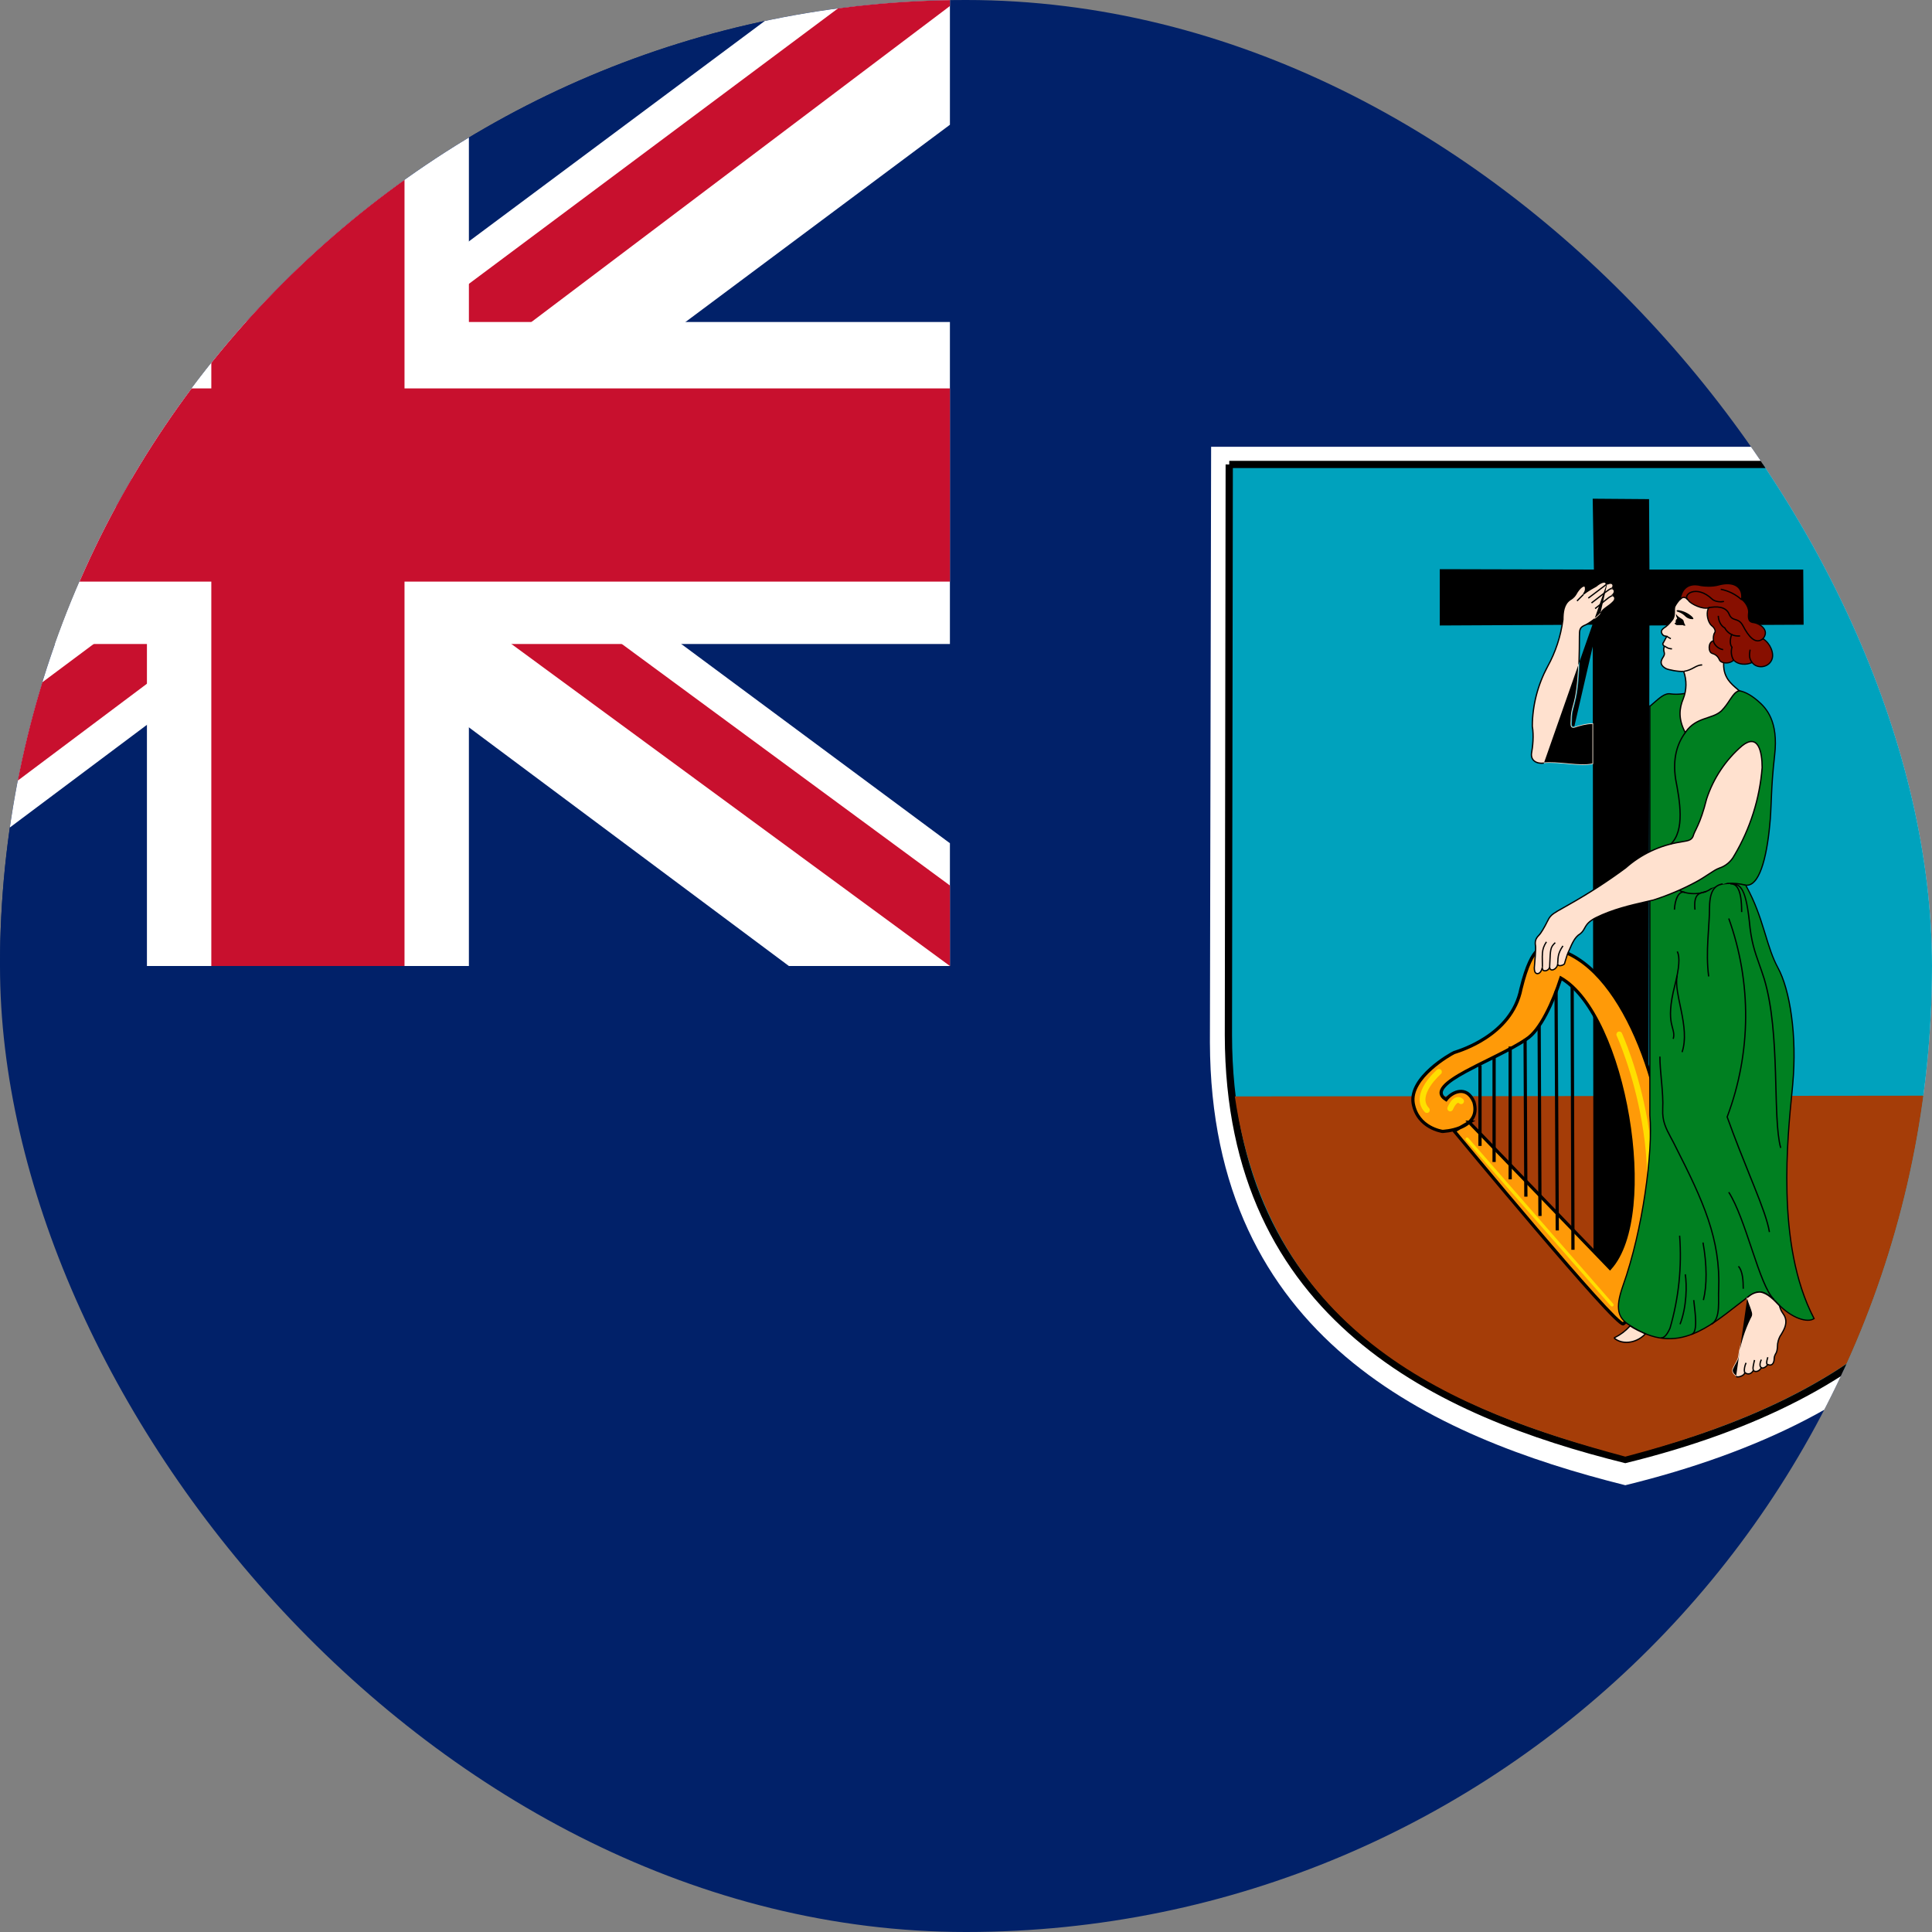 <svg width="40" height="40" viewBox="0 0 40 40" fill="none" xmlns="http://www.w3.org/2000/svg">
<rect x="0" y="0" width="40" height="40" fill="#808080" stroke="none"/>
<g clip-path="url(#clip0_8424_43223)">
<path d="M-7 0H46.333V40H-7V0Z" fill="#012169"/>
<path d="M25.075 9.25H42.2L42.175 21.442C42.316 26.333 39.267 29.375 33.65 30.75C29.658 29.75 25.067 27.708 25.05 21.583L25.075 9.25Z" fill="white"/>
<path d="M25.45 9.617H41.817L41.8 21.3C41.934 25.992 39.017 28.9 33.65 30.217C29.834 29.267 25.442 27.3 25.434 21.433L25.45 9.617Z" fill="#00A2BD"/>
<path fill-rule="evenodd" clip-rule="evenodd" d="M25.525 9.691L25.508 21.433C25.512 24.345 26.603 26.282 28.162 27.611C29.72 28.94 31.751 29.665 33.65 30.139C36.316 29.483 38.366 28.433 39.733 26.973C41.101 25.51 41.791 23.63 41.725 21.302L41.725 21.301L41.742 9.691H25.525ZM25.45 9.617V9.541H41.892L41.875 21.299C41.942 23.662 41.24 25.581 39.842 27.075C38.446 28.567 36.36 29.629 33.668 30.289L33.65 30.294L33.632 30.289C31.72 29.813 29.654 29.081 28.065 27.726C26.472 26.368 25.363 24.388 25.358 21.433V21.433L25.375 9.616L25.45 9.617Z" fill="black"/>
<path d="M41.691 22.683C41.091 27.158 37.641 29.116 33.65 30.158C30.108 29.208 26.3 27.691 25.566 22.7L41.691 22.683Z" fill="#A53D08"/>
<path d="M33 11.792L32.975 10.325L34.142 10.334L34.15 11.792H37.334L37.342 12.934L34.15 12.95L34.125 26.4L32.992 26.409L32.975 12.934L29.809 12.95V11.784L33 11.792Z" fill="black"/>
<path fill-rule="evenodd" clip-rule="evenodd" d="M30.416 23.233L33.333 26.258C34.341 25.15 33.641 21.008 32.316 20.25C32.158 20.742 31.891 21.333 31.599 21.517C30.974 21.95 29.424 22.45 29.941 22.767C30.058 22.608 30.366 22.458 30.516 22.817C30.683 23.392 29.866 23.425 29.866 23.425C29.866 23.425 29.349 23.358 29.258 22.842C29.174 22.308 30.033 21.825 30.108 21.792C30.174 21.767 31.299 21.458 31.491 20.467C31.733 19.483 31.974 19.633 32.016 19.617C33.491 19.758 34.449 22.392 34.508 24.242C34.558 26.092 33.758 27.325 33.608 27.408C33.466 27.483 30.108 23.417 30.108 23.417L30.424 23.233H30.416Z" fill="#FF9A08"/>
<path fill-rule="evenodd" clip-rule="evenodd" d="M32.011 19.582L32.019 19.583C32.398 19.62 32.741 19.816 33.043 20.115C33.345 20.414 33.607 20.818 33.823 21.274C34.257 22.186 34.512 23.311 34.541 24.24L34.541 24.241C34.566 25.171 34.378 25.946 34.164 26.499C34.057 26.776 33.944 26.998 33.847 27.156C33.799 27.235 33.755 27.298 33.718 27.345C33.699 27.368 33.682 27.388 33.667 27.403C33.652 27.418 33.637 27.43 33.624 27.437L33.623 27.438C33.611 27.444 33.599 27.443 33.592 27.441C33.584 27.439 33.576 27.436 33.57 27.433C33.557 27.426 33.541 27.415 33.524 27.402C33.491 27.375 33.446 27.334 33.393 27.282C33.287 27.177 33.144 27.024 32.976 26.838C32.641 26.467 32.208 25.966 31.779 25.462C31.351 24.958 30.926 24.452 30.609 24.072C30.451 23.882 30.319 23.723 30.227 23.612C30.181 23.557 30.145 23.513 30.12 23.483L30.082 23.438C30.082 23.438 30.082 23.438 30.101 23.422L30.082 23.438L30.074 23.428C30.047 23.435 30.02 23.44 29.997 23.444C29.959 23.45 29.927 23.453 29.904 23.455C29.893 23.456 29.884 23.457 29.877 23.458C29.874 23.458 29.872 23.458 29.87 23.458L29.868 23.458L29.868 23.458L29.868 23.458C29.867 23.458 29.867 23.458 29.866 23.425C29.862 23.458 29.862 23.458 29.862 23.458L29.862 23.458L29.861 23.458L29.86 23.458C29.859 23.457 29.857 23.457 29.855 23.457C29.851 23.456 29.845 23.455 29.837 23.454C29.822 23.451 29.801 23.446 29.775 23.438C29.723 23.424 29.653 23.398 29.58 23.356C29.433 23.271 29.273 23.118 29.225 22.847L29.225 22.847C29.203 22.703 29.244 22.566 29.316 22.44C29.388 22.315 29.493 22.201 29.601 22.104C29.817 21.91 30.053 21.779 30.094 21.761L30.095 21.761L30.096 21.76C30.1 21.759 30.108 21.756 30.119 21.753C30.201 21.726 30.461 21.641 30.734 21.463C31.044 21.262 31.365 20.944 31.458 20.46L31.459 20.459L31.459 20.459C31.58 19.966 31.703 19.749 31.806 19.654C31.859 19.606 31.907 19.589 31.947 19.585C31.966 19.583 31.982 19.584 31.993 19.584L31.993 19.584C31.999 19.584 32.003 19.585 32.006 19.585C32.006 19.585 32.006 19.585 32.006 19.585L32.011 19.582ZM32.007 19.585C32.007 19.585 32.007 19.585 32.007 19.585L32.007 19.585ZM29.866 23.425L29.862 23.458L29.865 23.458L29.867 23.458L29.866 23.425ZM29.868 23.391C29.869 23.391 29.871 23.391 29.873 23.391C29.879 23.391 29.887 23.39 29.898 23.389C29.919 23.387 29.95 23.384 29.986 23.378C30.051 23.367 30.133 23.349 30.213 23.317L30.366 23.229L30.338 23.2H30.405C30.425 23.18 30.442 23.159 30.457 23.136C30.504 23.062 30.523 22.963 30.485 22.828C30.449 22.744 30.406 22.692 30.361 22.663C30.317 22.634 30.268 22.625 30.22 22.631C30.121 22.642 30.022 22.713 29.968 22.786L29.95 22.811L29.924 22.795C29.855 22.753 29.813 22.703 29.805 22.644C29.798 22.585 29.825 22.529 29.869 22.477C29.956 22.373 30.126 22.265 30.326 22.156C30.473 22.076 30.639 21.994 30.805 21.912C30.867 21.881 30.928 21.851 30.989 21.82C31.214 21.707 31.426 21.596 31.581 21.489L31.581 21.489L31.582 21.488C31.72 21.402 31.856 21.215 31.978 20.983C32.1 20.753 32.206 20.484 32.284 20.24L32.297 20.201L32.333 20.221C32.673 20.416 32.969 20.824 33.206 21.339C33.444 21.854 33.625 22.48 33.732 23.117C33.84 23.754 33.875 24.402 33.819 24.962C33.763 25.52 33.617 25.995 33.357 26.281L33.334 26.307L30.415 23.28C30.37 23.316 30.319 23.344 30.267 23.367C30.259 23.37 30.25 23.374 30.242 23.377L30.159 23.426L30.171 23.441C30.196 23.471 30.232 23.514 30.278 23.57C30.37 23.681 30.502 23.839 30.66 24.029C30.977 24.409 31.401 24.915 31.83 25.419C32.259 25.922 32.691 26.423 33.026 26.794C33.193 26.979 33.336 27.131 33.44 27.234C33.493 27.286 33.535 27.325 33.566 27.349C33.581 27.361 33.592 27.369 33.6 27.373C33.605 27.369 33.612 27.364 33.62 27.356C33.633 27.343 33.648 27.325 33.666 27.303C33.701 27.259 33.743 27.198 33.79 27.121C33.885 26.966 33.996 26.749 34.102 26.475C34.313 25.929 34.499 25.162 34.474 24.242C34.445 23.322 34.192 22.206 33.763 21.303C33.548 20.851 33.291 20.455 32.996 20.162C32.703 19.872 32.375 19.686 32.019 19.65C32.014 19.651 32.01 19.651 32.007 19.651C32.001 19.651 31.996 19.651 31.991 19.651L31.99 19.651C31.979 19.65 31.967 19.65 31.954 19.651C31.929 19.654 31.894 19.665 31.851 19.704C31.763 19.784 31.644 19.983 31.524 20.474C31.425 20.981 31.088 21.313 30.771 21.519C30.488 21.703 30.217 21.791 30.139 21.816C30.13 21.819 30.124 21.821 30.12 21.822C30.083 21.839 29.855 21.966 29.646 22.154C29.54 22.248 29.441 22.357 29.374 22.474C29.306 22.59 29.271 22.713 29.291 22.836C29.334 23.082 29.479 23.221 29.613 23.298C29.68 23.337 29.745 23.36 29.793 23.374C29.817 23.381 29.837 23.386 29.85 23.388C29.857 23.39 29.862 23.39 29.866 23.391C29.866 23.391 29.867 23.391 29.868 23.391ZM30.473 23.244L33.332 26.209C33.562 25.937 33.699 25.491 33.752 24.955C33.808 24.403 33.773 23.76 33.667 23.128C33.56 22.496 33.38 21.876 33.145 21.367C32.919 20.875 32.643 20.492 32.335 20.3C32.257 20.536 32.155 20.792 32.037 21.014C31.914 21.247 31.771 21.448 31.618 21.544C31.459 21.654 31.244 21.767 31.019 21.88C30.957 21.911 30.895 21.941 30.833 21.972C30.668 22.054 30.504 22.135 30.358 22.215C30.157 22.324 29.998 22.427 29.92 22.52C29.881 22.566 29.867 22.604 29.872 22.635C29.875 22.661 29.892 22.691 29.934 22.722C29.999 22.646 30.102 22.577 30.212 22.565C30.274 22.558 30.338 22.569 30.398 22.607C30.456 22.646 30.508 22.71 30.547 22.804L30.548 22.805L30.548 22.807C30.592 22.959 30.572 23.079 30.513 23.172C30.507 23.181 30.5 23.191 30.494 23.2H30.549L30.473 23.244Z" fill="black"/>
<path d="M32.55 20.416L32.567 25.875L32.55 20.416ZM32.217 20.525L32.242 25.475L32.217 20.525ZM31.867 21.241L31.883 25.175L31.867 21.241ZM31.575 21.517L31.592 24.775L31.575 21.517ZM31.267 21.666V24.416V21.666ZM30.933 21.883V24.058V21.883ZM30.642 22.058V23.725V22.058Z" fill="#FF9A08"/>
<path fill-rule="evenodd" clip-rule="evenodd" d="M32.533 25.875L32.517 20.417L32.583 20.416L32.6 25.875L32.533 25.875ZM32.208 25.475L32.183 20.525L32.25 20.525L32.275 25.475L32.208 25.475ZM31.85 25.175L31.833 21.242L31.9 21.241L31.917 25.175L31.85 25.175ZM31.558 24.775L31.542 21.517L31.608 21.516L31.625 24.775L31.558 24.775ZM31.233 24.417V21.667H31.3V24.417H31.233ZM30.9 24.058V21.883H30.967V24.058H30.9ZM30.608 23.725V22.058H30.675V23.725H30.608Z" fill="black"/>
<path fill-rule="evenodd" clip-rule="evenodd" d="M30.353 23.558C30.367 23.546 30.388 23.547 30.4 23.561L33.4 26.994C33.412 27.008 33.411 27.029 33.397 27.042C33.383 27.054 33.362 27.052 33.35 27.038L30.35 23.605C30.338 23.591 30.339 23.57 30.353 23.558Z" fill="#FFDF00"/>
<path fill-rule="evenodd" clip-rule="evenodd" d="M33.5 21.362C33.531 21.348 33.566 21.361 33.58 21.391L33.525 21.416C33.58 21.391 33.58 21.391 33.58 21.391L33.58 21.392L33.581 21.394L33.584 21.401C33.587 21.407 33.591 21.415 33.596 21.427C33.605 21.449 33.62 21.483 33.637 21.526C33.673 21.614 33.721 21.74 33.776 21.9C33.885 22.219 34.017 22.671 34.109 23.199C34.294 24.254 34.321 25.623 33.679 26.861C33.663 26.89 33.627 26.902 33.598 26.886C33.568 26.871 33.557 26.835 33.572 26.805C34.197 25.601 34.174 24.262 33.991 23.22C33.9 22.699 33.77 22.254 33.662 21.939C33.609 21.782 33.561 21.657 33.526 21.572C33.509 21.529 33.495 21.496 33.485 21.474C33.481 21.463 33.477 21.455 33.474 21.45L33.472 21.443L33.471 21.442L33.471 21.442C33.471 21.442 33.471 21.442 33.471 21.442M33.5 21.362C33.47 21.376 33.457 21.412 33.471 21.442L33.5 21.362ZM29.837 22.152C29.859 22.177 29.856 22.215 29.831 22.237L29.831 22.237L29.83 22.238C29.829 22.239 29.828 22.24 29.826 22.241C29.823 22.245 29.817 22.25 29.81 22.256C29.796 22.269 29.777 22.288 29.754 22.312C29.709 22.36 29.652 22.426 29.605 22.501C29.558 22.576 29.522 22.656 29.514 22.732C29.506 22.806 29.524 22.877 29.586 22.942C29.608 22.966 29.607 23.004 29.583 23.027C29.559 23.049 29.521 23.048 29.499 23.024C29.41 22.931 29.384 22.824 29.395 22.72C29.406 22.618 29.451 22.52 29.504 22.436C29.557 22.353 29.619 22.28 29.667 22.229C29.692 22.204 29.713 22.183 29.728 22.169C29.735 22.162 29.742 22.156 29.746 22.152C29.748 22.15 29.75 22.149 29.751 22.148L29.752 22.147L29.753 22.146L29.753 22.146C29.753 22.146 29.753 22.146 29.792 22.192L29.753 22.146C29.778 22.124 29.816 22.127 29.837 22.152ZM30.081 22.971L30.081 22.971L30.082 22.97C30.083 22.968 30.084 22.966 30.085 22.963C30.088 22.957 30.091 22.948 30.097 22.938C30.107 22.918 30.121 22.893 30.138 22.872C30.156 22.849 30.171 22.838 30.181 22.834C30.186 22.833 30.194 22.83 30.211 22.845C30.236 22.867 30.274 22.864 30.296 22.839C30.317 22.814 30.315 22.776 30.29 22.755C30.244 22.715 30.193 22.704 30.144 22.721C30.1 22.735 30.067 22.768 30.044 22.797C30.02 22.827 30.002 22.86 29.989 22.884C29.983 22.897 29.978 22.907 29.975 22.915C29.973 22.919 29.972 22.922 29.971 22.924L29.97 22.927L29.97 22.928L29.97 22.928L29.97 22.928C29.97 22.928 29.97 22.928 30.025 22.95L29.97 22.928C29.958 22.959 29.973 22.994 30.004 23.006C30.035 23.018 30.069 23.002 30.081 22.971Z" fill="#FFDF00"/>
<path d="M34.167 14.616C34.359 14.45 34.467 14.341 34.592 14.366C34.717 14.383 34.884 14.366 35.009 14.333C35.337 14.257 35.676 14.246 36.009 14.3C36.092 14.316 36.217 14.358 36.392 14.508C36.567 14.658 36.825 14.925 36.742 15.641C36.659 16.358 36.684 16.666 36.642 17.075C36.575 17.783 36.417 18.366 36.142 18.325C36.517 18.991 36.559 19.575 36.809 20.033C37.059 20.491 37.209 21.433 37.117 22.45C37.017 23.475 36.75 25.758 37.559 27.3C37.425 27.391 37.1 27.3 36.809 26.991C36.517 26.683 36.392 26.691 36.159 26.875C35.425 27.433 34.742 28.108 33.734 27.433C33.5 27.283 33.434 27.1 33.6 26.625C34.017 25.458 34.225 23.841 34.159 23.091V14.616H34.167Z" fill="#008021"/>
<path fill-rule="evenodd" clip-rule="evenodd" d="M35.012 14.345C34.885 14.379 34.717 14.396 34.59 14.379L34.589 14.379C34.532 14.367 34.477 14.386 34.411 14.43C34.358 14.466 34.298 14.518 34.225 14.582C34.209 14.596 34.193 14.611 34.175 14.626L34.172 14.629H34.171V23.091C34.204 23.468 34.169 24.06 34.073 24.704C33.977 25.348 33.821 26.045 33.612 26.629C33.529 26.866 33.505 27.028 33.529 27.149C33.553 27.268 33.625 27.349 33.74 27.423L33.74 27.423C33.991 27.591 34.221 27.674 34.436 27.697C34.651 27.72 34.852 27.682 35.044 27.605C35.362 27.479 35.657 27.249 35.956 27.015C36.021 26.965 36.086 26.915 36.151 26.865C36.268 26.773 36.361 26.722 36.463 26.737C36.565 26.751 36.672 26.829 36.818 26.983C36.962 27.136 37.115 27.235 37.247 27.284C37.374 27.331 37.479 27.332 37.542 27.296C37.141 26.524 37.006 25.57 36.985 24.682C36.964 23.861 37.04 23.094 37.092 22.578C37.096 22.533 37.1 22.49 37.104 22.449C37.15 21.942 37.136 21.453 37.078 21.034C37.021 20.615 36.922 20.267 36.798 20.039C36.686 19.834 36.615 19.604 36.539 19.355C36.529 19.324 36.52 19.293 36.51 19.261C36.422 18.975 36.318 18.663 36.131 18.331L36.118 18.309L36.144 18.313C36.207 18.322 36.265 18.296 36.317 18.238C36.37 18.18 36.417 18.091 36.458 17.977C36.54 17.749 36.596 17.428 36.629 17.074L36.629 17.074C36.646 16.909 36.652 16.76 36.659 16.594C36.66 16.555 36.662 16.515 36.664 16.474C36.673 16.256 36.688 15.999 36.729 15.64C36.771 15.284 36.727 15.04 36.652 14.867C36.577 14.695 36.471 14.592 36.384 14.518C36.211 14.369 36.087 14.329 36.006 14.312C35.676 14.258 35.338 14.27 35.012 14.345ZM34.162 14.604C34.178 14.59 34.194 14.577 34.208 14.564C34.281 14.5 34.342 14.447 34.397 14.409C34.465 14.364 34.527 14.341 34.594 14.354C34.717 14.371 34.882 14.354 35.005 14.321L35.006 14.321C35.335 14.245 35.677 14.233 36.011 14.288L36.011 14.288C36.096 14.305 36.223 14.348 36.4 14.499C36.488 14.574 36.598 14.68 36.675 14.858C36.752 15.035 36.796 15.283 36.754 15.643C36.713 16.001 36.698 16.257 36.689 16.474C36.687 16.516 36.685 16.556 36.684 16.595C36.677 16.761 36.671 16.91 36.654 17.076C36.621 17.431 36.565 17.755 36.482 17.985C36.44 18.101 36.392 18.194 36.336 18.255C36.286 18.31 36.228 18.341 36.164 18.34C36.345 18.666 36.447 18.973 36.534 19.254C36.544 19.285 36.553 19.317 36.563 19.348C36.639 19.597 36.709 19.825 36.819 20.027C36.946 20.258 37.046 20.61 37.103 21.031C37.161 21.451 37.175 21.942 37.129 22.451L37.129 22.451C37.125 22.492 37.121 22.535 37.117 22.581C37.065 23.097 36.989 23.862 37.01 24.681C37.031 25.572 37.167 26.526 37.57 27.294L37.575 27.304L37.566 27.31C37.494 27.36 37.374 27.358 37.239 27.308C37.102 27.257 36.946 27.156 36.8 27C36.654 26.846 36.552 26.774 36.46 26.761C36.369 26.749 36.283 26.793 36.166 26.885L36.166 26.885C36.102 26.934 36.037 26.984 35.973 27.034C35.674 27.268 35.375 27.501 35.054 27.628C34.858 27.706 34.653 27.745 34.433 27.722C34.214 27.699 33.98 27.613 33.727 27.444C33.608 27.368 33.531 27.282 33.505 27.154C33.479 27.026 33.505 26.859 33.588 26.621C33.796 26.039 33.953 25.343 34.048 24.7C34.144 24.057 34.179 23.466 34.146 23.093L34.146 23.092L34.146 14.604H34.162Z" fill="black"/>
<path d="M34.859 13.9C34.925 14.084 34.922 14.285 34.85 14.467C34.767 14.667 34.742 14.883 34.892 15.167C35.117 14.834 35.442 14.9 35.642 14.717C35.825 14.525 35.867 14.342 36.009 14.3C35.867 14.175 35.65 14.034 35.692 13.675C35.742 13.309 36.25 13.008 35.792 12.459C35.723 12.37 35.634 12.301 35.532 12.257C35.429 12.212 35.318 12.194 35.206 12.204C35.095 12.214 34.988 12.252 34.896 12.313C34.803 12.375 34.727 12.46 34.675 12.559C34.65 12.625 34.692 12.758 34.617 12.842C34.567 12.909 34.509 12.967 34.442 13.008C34.4 13.042 34.375 13.084 34.425 13.142C34.442 13.167 34.475 13.167 34.509 13.175L34.442 13.3C34.417 13.325 34.425 13.35 34.459 13.383C34.417 13.492 34.492 13.508 34.442 13.592C34.392 13.667 34.342 13.758 34.492 13.842C34.542 13.867 34.742 13.909 34.859 13.9ZM32.984 15.817C32.717 15.883 32.284 15.767 31.959 15.8C31.809 15.817 31.692 15.742 31.709 15.6C31.734 15.459 31.759 15.233 31.725 15.034C31.728 14.603 31.837 14.179 32.042 13.8C32.207 13.5 32.314 13.173 32.359 12.834C32.359 12.675 32.375 12.508 32.509 12.417C32.609 12.358 32.625 12.3 32.659 12.25C32.742 12.125 32.825 12.1 32.825 12.167C32.834 12.209 32.825 12.25 32.784 12.3C32.867 12.233 33.017 12.15 33.05 12.133C33.084 12.1 33.25 11.983 33.259 12.1C33.325 12.067 33.375 12.067 33.392 12.1C33.409 12.142 33.392 12.159 33.367 12.184C33.417 12.184 33.467 12.258 33.367 12.334C33.425 12.317 33.475 12.4 33.384 12.475C33.3 12.559 33.184 12.608 33.159 12.675C33.125 12.742 32.892 12.917 32.8 12.95C32.709 12.992 32.7 13.042 32.7 13.175C32.7 14.659 32.534 14.534 32.534 14.9C32.534 14.983 32.509 15.075 32.6 15.05C32.7 15.017 32.842 14.975 32.984 14.975V15.809V15.817ZM33.042 19C33.475 18.784 33.975 18.7 34.234 18.634C34.533 18.538 34.823 18.415 35.1 18.267C35.309 18.159 35.475 18.017 35.592 17.975C35.729 17.932 35.843 17.836 35.909 17.709C36.237 17.155 36.434 16.533 36.484 15.892C36.484 15.559 36.4 15.175 36.067 15.442C35.727 15.735 35.473 16.115 35.334 16.542C35.2 17.075 35.084 17.2 35.059 17.3C35.025 17.409 34.925 17.409 34.792 17.433C34.371 17.499 33.977 17.684 33.659 17.967C33.281 18.247 32.885 18.503 32.475 18.733C32.167 18.909 32.109 18.925 32.042 19.067C31.975 19.2 31.909 19.317 31.859 19.367C31.792 19.433 31.775 19.5 31.792 19.584C31.8 19.65 31.775 19.933 31.767 20.034C31.767 20.134 31.792 20.15 31.825 20.159C31.859 20.159 31.909 20.142 31.934 20.025C31.917 20.142 32.075 20.108 32.084 20.017C32.084 20.142 32.25 20.067 32.25 19.95C32.25 20.034 32.392 19.975 32.392 19.95C32.425 19.842 32.45 19.742 32.492 19.667C32.542 19.55 32.6 19.4 32.717 19.334C32.842 19.233 32.784 19.134 33.042 19ZM36.159 26.875C36.184 26.983 36.242 27.1 36.259 27.175C36.275 27.242 36.242 27.267 36.225 27.308C36.113 27.541 36.035 27.788 35.992 28.042C35.992 28.142 35.909 28.242 35.884 28.308C35.842 28.375 35.859 28.433 35.95 28.5C35.984 28.525 36.117 28.483 36.125 28.417C36.184 28.467 36.259 28.45 36.3 28.375C36.35 28.417 36.425 28.392 36.467 28.317C36.509 28.342 36.575 28.292 36.6 28.25C36.667 28.284 36.734 28.25 36.734 28.117C36.734 28.084 36.759 28.034 36.775 28.009C36.792 27.975 36.8 27.917 36.8 27.867C36.8 27.808 36.825 27.7 36.875 27.634C36.925 27.55 37 27.425 36.967 27.3C36.934 27.183 36.884 27.192 36.842 27.034C36.734 26.917 36.592 26.767 36.442 26.75C36.292 26.75 36.209 26.842 36.159 26.875ZM33.417 27.7C33.559 27.834 33.859 27.834 34.067 27.617C33.992 27.584 33.817 27.5 33.75 27.45C33.657 27.555 33.544 27.64 33.417 27.7Z" fill="#FFE1CF"/>
<path fill-rule="evenodd" clip-rule="evenodd" d="M33.168 12.073C33.123 12.091 33.075 12.127 33.059 12.143L33.058 12.145L33.056 12.145C33.023 12.162 32.874 12.245 32.792 12.311L32.773 12.292C32.812 12.244 32.819 12.207 32.812 12.169L32.812 12.168V12.167C32.812 12.152 32.807 12.148 32.804 12.146C32.8 12.144 32.792 12.143 32.778 12.149C32.75 12.161 32.711 12.196 32.669 12.258C32.663 12.267 32.657 12.277 32.651 12.288C32.627 12.33 32.598 12.38 32.515 12.428C32.389 12.515 32.372 12.675 32.372 12.834V12.834L32.371 12.835C32.327 13.176 32.219 13.505 32.053 13.806C31.85 14.183 31.741 14.604 31.738 15.032C31.772 15.234 31.747 15.46 31.721 15.602C31.714 15.668 31.737 15.718 31.779 15.749C31.821 15.781 31.884 15.795 31.957 15.787L31.957 15.787C32.106 15.772 32.278 15.788 32.444 15.803C32.461 15.805 32.477 15.806 32.494 15.808C32.672 15.824 32.84 15.836 32.97 15.806V14.989C32.835 14.991 32.701 15.031 32.604 15.063L32.603 15.063C32.579 15.07 32.559 15.07 32.544 15.06C32.529 15.051 32.522 15.035 32.519 15.018C32.516 15.001 32.517 14.982 32.517 14.962C32.518 14.956 32.518 14.95 32.518 14.945C32.519 14.93 32.52 14.915 32.52 14.9C32.52 14.807 32.531 14.745 32.546 14.681C32.552 14.66 32.557 14.639 32.563 14.617C32.576 14.571 32.59 14.521 32.604 14.454C32.645 14.255 32.687 13.916 32.687 13.175C32.687 13.109 32.688 13.06 32.703 13.023C32.718 12.985 32.747 12.96 32.794 12.938L32.795 12.938C32.839 12.922 32.919 12.871 32.993 12.815C33.03 12.787 33.064 12.758 33.092 12.732C33.12 12.706 33.139 12.684 33.146 12.67C33.153 12.651 33.167 12.634 33.183 12.618C33.199 12.602 33.22 12.586 33.241 12.571C33.249 12.565 33.257 12.559 33.265 12.553C33.302 12.527 33.341 12.499 33.374 12.466L33.374 12.465L33.375 12.465C33.418 12.43 33.425 12.395 33.418 12.374C33.412 12.352 33.392 12.34 33.37 12.346L33.359 12.323C33.406 12.287 33.414 12.254 33.41 12.233C33.405 12.211 33.385 12.197 33.367 12.197H33.334L33.357 12.174C33.37 12.161 33.378 12.152 33.382 12.143C33.386 12.135 33.387 12.124 33.38 12.106C33.374 12.095 33.363 12.088 33.344 12.088C33.324 12.088 33.297 12.096 33.264 12.112L33.246 12.121L33.245 12.101C33.244 12.088 33.241 12.08 33.237 12.074C33.234 12.069 33.229 12.066 33.223 12.064C33.21 12.061 33.191 12.064 33.168 12.073ZM33.269 12.081C33.267 12.072 33.264 12.065 33.259 12.059C33.252 12.049 33.242 12.042 33.231 12.039C33.209 12.032 33.182 12.039 33.158 12.048C33.111 12.067 33.061 12.104 33.042 12.123C33.012 12.138 32.912 12.193 32.831 12.249C32.842 12.22 32.844 12.193 32.838 12.165C32.838 12.147 32.832 12.131 32.817 12.123C32.803 12.114 32.785 12.117 32.768 12.124C32.733 12.139 32.689 12.179 32.647 12.243C32.64 12.254 32.633 12.265 32.627 12.276C32.603 12.318 32.578 12.361 32.502 12.405L32.501 12.406C32.361 12.502 32.345 12.675 32.345 12.833C32.301 13.17 32.194 13.496 32.03 13.794L32.03 13.794C31.824 14.175 31.715 14.6 31.712 15.033L31.712 15.035L31.712 15.036C31.745 15.233 31.72 15.457 31.695 15.598L31.695 15.599C31.686 15.674 31.713 15.733 31.763 15.77C31.812 15.807 31.882 15.822 31.96 15.813M32.596 15.037C32.575 15.043 32.564 15.041 32.558 15.038C32.552 15.034 32.548 15.027 32.545 15.014C32.543 15 32.543 14.983 32.544 14.963C32.544 14.958 32.545 14.952 32.545 14.947C32.546 14.932 32.547 14.916 32.547 14.9C32.547 14.81 32.557 14.75 32.572 14.688C32.577 14.668 32.583 14.647 32.589 14.625C32.601 14.579 32.616 14.527 32.63 14.459C32.672 14.258 32.713 13.917 32.713 13.175C32.713 13.108 32.715 13.065 32.728 13.033C32.74 13.003 32.761 12.982 32.805 12.963C32.853 12.945 32.935 12.892 33.009 12.836C33.046 12.807 33.082 12.778 33.11 12.751C33.138 12.725 33.161 12.7 33.17 12.681L33.17 12.681L33.171 12.68C33.176 12.666 33.187 12.652 33.202 12.637C33.217 12.622 33.236 12.608 33.257 12.592C33.264 12.587 33.272 12.581 33.28 12.575C33.317 12.549 33.357 12.52 33.392 12.485C33.44 12.445 33.454 12.401 33.444 12.366C33.438 12.344 33.421 12.328 33.401 12.321C33.432 12.289 33.442 12.256 33.436 12.227C33.43 12.203 33.413 12.184 33.393 12.175C33.398 12.169 33.404 12.161 33.407 12.153C33.414 12.136 33.413 12.118 33.404 12.095L33.404 12.094C33.392 12.072 33.37 12.062 33.344 12.062C33.322 12.062 33.297 12.068 33.269 12.081C33.27 12.086 33.271 12.092 33.272 12.099M33.393 12.175C33.384 12.172 33.376 12.17 33.367 12.17V12.184L33.376 12.193L33.377 12.192C33.382 12.187 33.388 12.181 33.393 12.175ZM33.401 12.321C33.389 12.317 33.376 12.317 33.363 12.321L33.367 12.334L33.375 12.344C33.385 12.336 33.394 12.329 33.401 12.321ZM33.392 12.485C33.392 12.485 33.393 12.485 33.393 12.485L33.383 12.475L33.392 12.486C33.392 12.485 33.392 12.485 33.392 12.485ZM32.805 12.963C32.805 12.962 32.805 12.962 32.806 12.962L32.8 12.95L32.804 12.963C32.805 12.963 32.805 12.963 32.805 12.963ZM32.596 15.037C32.596 15.037 32.596 15.037 32.596 15.037L32.6 15.05L32.596 15.037C32.596 15.037 32.596 15.037 32.596 15.037ZM35.205 12.191C35.318 12.181 35.432 12.199 35.537 12.244C35.641 12.29 35.732 12.36 35.802 12.45C35.918 12.589 35.973 12.713 35.99 12.827C36.006 12.941 35.983 13.044 35.945 13.14C35.915 13.214 35.877 13.284 35.839 13.351C35.827 13.373 35.816 13.393 35.804 13.414C35.757 13.502 35.717 13.588 35.705 13.677C35.684 13.853 35.727 13.974 35.792 14.068C35.845 14.143 35.912 14.2 35.973 14.252C35.988 14.265 36.003 14.278 36.017 14.29L36.035 14.306L36.012 14.313C35.946 14.332 35.903 14.385 35.852 14.46C35.843 14.473 35.834 14.486 35.824 14.5C35.78 14.567 35.728 14.646 35.651 14.726L35.651 14.727C35.599 14.774 35.539 14.805 35.477 14.83C35.439 14.845 35.398 14.858 35.358 14.872C35.332 14.88 35.306 14.889 35.281 14.898C35.147 14.946 35.013 15.011 34.903 15.174L34.89 15.193L34.88 15.173C34.804 15.03 34.772 14.903 34.77 14.786C34.768 14.669 34.795 14.563 34.838 14.462C34.907 14.286 34.911 14.092 34.849 13.914C34.79 13.917 34.715 13.909 34.648 13.897C34.612 13.89 34.578 13.883 34.55 13.876C34.523 13.868 34.499 13.861 34.486 13.854L34.485 13.854C34.408 13.81 34.378 13.763 34.378 13.714C34.378 13.666 34.406 13.622 34.43 13.585C34.442 13.566 34.446 13.551 34.446 13.539C34.447 13.526 34.444 13.515 34.44 13.5L34.44 13.499C34.436 13.486 34.432 13.47 34.432 13.45C34.431 13.432 34.434 13.412 34.443 13.387C34.429 13.372 34.419 13.357 34.415 13.342C34.411 13.323 34.417 13.307 34.431 13.292L34.488 13.184C34.486 13.184 34.485 13.184 34.483 13.184L34.481 13.183C34.473 13.181 34.465 13.18 34.457 13.178C34.441 13.173 34.425 13.166 34.414 13.15C34.388 13.119 34.38 13.09 34.386 13.063C34.392 13.036 34.412 13.015 34.433 12.998L34.434 12.998L34.434 12.997C34.499 12.957 34.557 12.9 34.606 12.834L34.606 12.833L34.607 12.833C34.641 12.795 34.649 12.745 34.651 12.693C34.652 12.681 34.652 12.668 34.652 12.655L34.652 12.652C34.652 12.641 34.652 12.63 34.653 12.619C34.653 12.595 34.655 12.573 34.663 12.554L34.663 12.553L34.663 12.552C34.716 12.451 34.793 12.366 34.888 12.302C34.983 12.239 35.092 12.201 35.205 12.191ZM34.858 13.9L34.871 13.896C34.938 14.082 34.935 14.287 34.862 14.472L34.862 14.472C34.821 14.571 34.795 14.673 34.797 14.785C34.799 14.892 34.826 15.009 34.893 15.141C35.006 14.984 35.141 14.92 35.272 14.873C35.298 14.863 35.325 14.855 35.351 14.846C35.391 14.833 35.429 14.82 35.467 14.805C35.528 14.781 35.584 14.751 35.632 14.707C35.707 14.629 35.758 14.553 35.802 14.486C35.811 14.472 35.821 14.458 35.83 14.445C35.875 14.377 35.919 14.322 35.982 14.295C35.974 14.288 35.966 14.281 35.957 14.274C35.895 14.221 35.825 14.162 35.77 14.083C35.702 13.984 35.657 13.856 35.678 13.674L35.678 13.673C35.691 13.579 35.733 13.49 35.781 13.401C35.792 13.38 35.804 13.359 35.816 13.338C35.854 13.27 35.891 13.202 35.92 13.131C35.957 13.037 35.979 12.939 35.963 12.831C35.948 12.723 35.895 12.603 35.781 12.467L35.781 12.467C35.714 12.38 35.626 12.312 35.526 12.269C35.426 12.225 35.316 12.207 35.207 12.217C35.098 12.227 34.994 12.264 34.903 12.325C34.812 12.385 34.738 12.467 34.687 12.564C34.682 12.578 34.68 12.597 34.679 12.62C34.679 12.63 34.679 12.641 34.679 12.652L34.679 12.656C34.678 12.668 34.678 12.681 34.678 12.694C34.676 12.747 34.667 12.805 34.627 12.85C34.577 12.918 34.517 12.977 34.449 13.019C34.429 13.035 34.416 13.052 34.412 13.069C34.408 13.085 34.412 13.106 34.435 13.133L34.436 13.134L34.436 13.134C34.442 13.143 34.451 13.148 34.464 13.152C34.471 13.154 34.478 13.155 34.486 13.157L34.488 13.157C34.496 13.159 34.504 13.16 34.511 13.162L34.528 13.166L34.452 13.308L34.451 13.31C34.441 13.32 34.439 13.328 34.441 13.336C34.443 13.345 34.451 13.358 34.468 13.374L34.474 13.38L34.471 13.388C34.461 13.414 34.458 13.434 34.459 13.45C34.459 13.466 34.462 13.479 34.466 13.494L34.466 13.494L34.466 13.494C34.47 13.508 34.474 13.523 34.473 13.54C34.472 13.557 34.467 13.576 34.453 13.599L34.453 13.599C34.428 13.637 34.405 13.676 34.405 13.714C34.405 13.75 34.425 13.79 34.498 13.83C34.509 13.836 34.53 13.843 34.557 13.85C34.584 13.857 34.617 13.864 34.652 13.87C34.723 13.883 34.801 13.891 34.857 13.887L34.858 13.9ZM36.478 15.641C36.491 15.721 36.497 15.808 36.497 15.892V15.893C36.447 16.536 36.249 17.16 35.92 17.715C35.852 17.845 35.736 17.943 35.596 17.988C35.539 18.008 35.47 18.053 35.388 18.107C35.383 18.11 35.379 18.113 35.375 18.115C35.296 18.167 35.206 18.227 35.106 18.279C34.828 18.427 34.538 18.55 34.237 18.646L34.237 18.646C34.183 18.66 34.12 18.675 34.048 18.691C33.775 18.753 33.39 18.841 33.048 19.012C32.92 19.078 32.872 19.134 32.84 19.186C32.833 19.198 32.826 19.21 32.82 19.223C32.797 19.263 32.775 19.304 32.725 19.344L32.724 19.345L32.723 19.345C32.668 19.377 32.626 19.429 32.591 19.488C32.56 19.541 32.535 19.598 32.513 19.651C32.51 19.658 32.507 19.665 32.504 19.672L32.504 19.673L32.503 19.673C32.471 19.732 32.448 19.807 32.423 19.891C32.417 19.911 32.411 19.932 32.405 19.953C32.404 19.96 32.399 19.966 32.395 19.97C32.39 19.975 32.383 19.98 32.376 19.984C32.362 19.992 32.343 20 32.324 20.004C32.305 20.008 32.284 20.009 32.267 20.001C32.263 19.999 32.259 19.997 32.256 19.995C32.241 20.038 32.206 20.072 32.172 20.086C32.149 20.096 32.123 20.099 32.103 20.087C32.093 20.082 32.086 20.074 32.08 20.064C32.061 20.091 32.03 20.108 32.001 20.112C31.979 20.115 31.956 20.111 31.939 20.096C31.936 20.092 31.933 20.088 31.93 20.084C31.919 20.112 31.906 20.132 31.891 20.145C31.869 20.167 31.844 20.172 31.825 20.172H31.823L31.822 20.171C31.803 20.167 31.785 20.159 31.772 20.137C31.759 20.116 31.753 20.084 31.753 20.034V20.032C31.754 20.025 31.755 20.016 31.756 20.007C31.76 19.954 31.767 19.873 31.772 19.795C31.775 19.749 31.778 19.705 31.779 19.667C31.78 19.63 31.78 19.601 31.778 19.586C31.77 19.543 31.77 19.503 31.781 19.465C31.792 19.427 31.814 19.392 31.849 19.357C31.873 19.334 31.901 19.293 31.932 19.241C31.963 19.19 31.996 19.128 32.03 19.061C32.064 18.988 32.096 18.947 32.16 18.902C32.206 18.869 32.268 18.834 32.359 18.784C32.392 18.765 32.428 18.745 32.468 18.722C32.878 18.491 33.272 18.236 33.65 17.956C33.971 17.672 34.366 17.486 34.789 17.42C34.808 17.417 34.826 17.414 34.844 17.411C34.857 17.409 34.87 17.406 34.883 17.404C34.911 17.399 34.936 17.393 34.958 17.386C34.98 17.378 34.998 17.368 35.012 17.354C35.026 17.34 35.038 17.322 35.045 17.297C35.052 17.27 35.065 17.242 35.081 17.209C35.084 17.201 35.088 17.194 35.092 17.186C35.107 17.157 35.124 17.122 35.143 17.078C35.192 16.968 35.254 16.805 35.32 16.539L35.321 16.538C35.461 16.109 35.716 15.726 36.058 15.432L36.058 15.431C36.143 15.364 36.214 15.335 36.273 15.339C36.334 15.344 36.379 15.381 36.411 15.435C36.444 15.489 36.465 15.562 36.478 15.641ZM32.237 19.95H32.263C32.263 19.959 32.265 19.964 32.267 19.968C32.27 19.972 32.273 19.975 32.278 19.977C32.287 19.981 32.301 19.981 32.318 19.978C32.334 19.974 32.351 19.968 32.363 19.961C32.369 19.957 32.373 19.954 32.376 19.951C32.377 19.95 32.378 19.949 32.378 19.949V19.948L32.379 19.946C32.385 19.925 32.391 19.905 32.397 19.885C32.422 19.801 32.446 19.723 32.48 19.661C32.483 19.654 32.485 19.648 32.488 19.641C32.511 19.588 32.536 19.529 32.568 19.475C32.603 19.414 32.648 19.358 32.709 19.322C32.754 19.286 32.773 19.251 32.795 19.212C32.802 19.199 32.809 19.186 32.818 19.172C32.852 19.116 32.904 19.056 33.035 18.988L33.042 19L33.036 18.988C33.382 18.815 33.77 18.727 34.044 18.664C34.114 18.648 34.177 18.634 34.23 18.621C34.528 18.525 34.817 18.403 35.094 18.255L35.094 18.255C35.192 18.204 35.281 18.145 35.361 18.093C35.365 18.09 35.369 18.087 35.373 18.085C35.455 18.031 35.527 17.984 35.587 17.963L35.588 17.962C35.721 17.92 35.832 17.826 35.896 17.702L35.897 17.702C36.224 17.15 36.42 16.531 36.47 15.891C36.47 15.809 36.465 15.723 36.452 15.646C36.439 15.568 36.419 15.499 36.389 15.449C36.359 15.399 36.32 15.369 36.272 15.366C36.222 15.363 36.157 15.386 36.075 15.452C35.737 15.743 35.485 16.122 35.346 16.546C35.279 16.813 35.217 16.978 35.167 17.089C35.148 17.133 35.13 17.168 35.116 17.198C35.112 17.206 35.108 17.213 35.105 17.22C35.089 17.255 35.077 17.28 35.071 17.303L35.071 17.304C35.062 17.333 35.048 17.355 35.031 17.373C35.013 17.39 34.991 17.402 34.967 17.411C34.943 17.419 34.916 17.425 34.887 17.43C34.874 17.433 34.861 17.435 34.847 17.437C34.83 17.44 34.813 17.443 34.794 17.447L34.794 17.447C34.375 17.512 33.984 17.696 33.667 17.977L33.666 17.978C33.288 18.258 32.892 18.514 32.481 18.745C32.44 18.769 32.403 18.789 32.37 18.808C32.28 18.858 32.22 18.892 32.175 18.924C32.116 18.966 32.086 19.003 32.054 19.073L32.053 19.073C32.02 19.14 31.987 19.203 31.955 19.255C31.924 19.307 31.894 19.35 31.868 19.376C31.836 19.408 31.816 19.44 31.806 19.473C31.797 19.506 31.797 19.541 31.805 19.581L31.805 19.582C31.807 19.6 31.807 19.631 31.806 19.668C31.804 19.706 31.802 19.751 31.799 19.797C31.793 19.875 31.787 19.956 31.782 20.009C31.781 20.018 31.781 20.027 31.78 20.034C31.78 20.083 31.786 20.109 31.795 20.124C31.802 20.136 31.812 20.141 31.827 20.145C31.84 20.145 31.857 20.141 31.873 20.126C31.89 20.11 31.908 20.079 31.92 20.022L31.947 20.027C31.943 20.053 31.949 20.068 31.958 20.076C31.966 20.084 31.98 20.088 31.997 20.086C32.031 20.081 32.066 20.054 32.07 20.016L32.097 20.017C32.097 20.045 32.106 20.058 32.116 20.064C32.127 20.07 32.143 20.07 32.161 20.062C32.199 20.046 32.237 20.002 32.237 19.95ZM36.18 26.842C36.231 26.802 36.314 26.737 36.442 26.737H36.442L36.443 26.737C36.522 26.746 36.597 26.789 36.666 26.844C36.734 26.899 36.797 26.966 36.851 27.024L36.854 27.027L36.855 27.03C36.875 27.108 36.897 27.144 36.918 27.175C36.92 27.178 36.922 27.181 36.924 27.184C36.944 27.213 36.964 27.241 36.979 27.297L36.98 27.297C36.997 27.363 36.986 27.428 36.965 27.487C36.943 27.546 36.911 27.599 36.887 27.64L36.886 27.641L36.886 27.642C36.862 27.673 36.844 27.715 36.831 27.757C36.819 27.799 36.813 27.839 36.813 27.867C36.813 27.918 36.805 27.978 36.787 28.015L36.786 28.015L36.786 28.016C36.778 28.028 36.768 28.046 36.76 28.065C36.752 28.084 36.747 28.103 36.747 28.117C36.747 28.185 36.73 28.232 36.7 28.256C36.673 28.279 36.638 28.28 36.605 28.267C36.59 28.287 36.569 28.307 36.546 28.32C36.524 28.333 36.496 28.342 36.472 28.334C36.45 28.368 36.422 28.392 36.391 28.402C36.361 28.413 36.33 28.41 36.304 28.394C36.282 28.427 36.253 28.448 36.222 28.456C36.192 28.463 36.16 28.457 36.132 28.439C36.127 28.451 36.118 28.462 36.108 28.471C36.092 28.486 36.072 28.497 36.052 28.505C36.032 28.514 36.01 28.519 35.991 28.52C35.973 28.522 35.955 28.52 35.942 28.511M36.158 26.875L36.151 26.864C36.159 26.858 36.169 26.851 36.18 26.842M36.173 26.881C36.186 26.931 36.205 26.984 36.224 27.033C36.225 27.037 36.227 27.041 36.229 27.045C36.246 27.092 36.263 27.137 36.271 27.172C36.28 27.208 36.276 27.234 36.266 27.256C36.262 27.267 36.257 27.276 36.252 27.285L36.251 27.286C36.246 27.295 36.241 27.304 36.237 27.313L36.237 27.314C36.126 27.545 36.048 27.79 36.005 28.043C36.005 28.096 35.983 28.148 35.959 28.194C35.95 28.21 35.941 28.227 35.932 28.242C35.929 28.248 35.926 28.254 35.922 28.259C35.911 28.28 35.902 28.297 35.896 28.313L35.895 28.314L35.895 28.316C35.875 28.347 35.87 28.374 35.879 28.4C35.888 28.427 35.913 28.457 35.958 28.489L35.958 28.489C35.962 28.493 35.972 28.495 35.989 28.494C36.005 28.492 36.024 28.488 36.042 28.48C36.06 28.473 36.077 28.463 36.09 28.452C36.103 28.44 36.11 28.428 36.112 28.415L36.115 28.391L36.134 28.407C36.16 28.429 36.189 28.436 36.216 28.43C36.242 28.424 36.269 28.404 36.288 28.369L36.296 28.355L36.309 28.365C36.33 28.383 36.356 28.386 36.382 28.377C36.409 28.368 36.435 28.346 36.455 28.31L36.462 28.298L36.474 28.305C36.488 28.314 36.509 28.311 36.533 28.297C36.556 28.284 36.577 28.262 36.589 28.243L36.595 28.233L36.606 28.238C36.636 28.253 36.663 28.252 36.683 28.236C36.704 28.219 36.72 28.182 36.72 28.117C36.72 28.097 36.727 28.075 36.736 28.054C36.744 28.034 36.755 28.015 36.763 28.002C36.778 27.971 36.787 27.916 36.787 27.867C36.787 27.836 36.793 27.793 36.806 27.75C36.819 27.706 36.838 27.661 36.864 27.626C36.889 27.584 36.919 27.534 36.94 27.478C36.96 27.422 36.969 27.363 36.954 27.304C36.939 27.253 36.922 27.227 36.902 27.199C36.9 27.196 36.898 27.193 36.896 27.19C36.874 27.157 36.851 27.119 36.83 27.04C36.776 26.982 36.715 26.918 36.649 26.865C36.582 26.811 36.512 26.772 36.441 26.764C36.324 26.764 36.25 26.821 36.199 26.862C36.19 26.869 36.181 26.875 36.173 26.881ZM33.748 27.432L33.758 27.439C33.79 27.464 33.85 27.497 33.911 27.528C33.972 27.559 34.035 27.588 34.072 27.605L34.089 27.612L34.076 27.626C33.864 27.847 33.556 27.849 33.407 27.71L33.417 27.7L33.411 27.688C33.536 27.629 33.648 27.545 33.74 27.441L33.748 27.432ZM33.441 27.703C33.578 27.815 33.847 27.813 34.044 27.621C34.006 27.604 33.952 27.578 33.899 27.552C33.843 27.523 33.787 27.493 33.752 27.468C33.664 27.565 33.558 27.645 33.441 27.703Z" fill="black"/>
<path d="M34.783 12.416C34.833 12.083 35.075 12.083 35.225 12.125C35.291 12.133 35.441 12.15 35.592 12.108C35.875 12.033 36.092 12.133 36.058 12.408C36.142 12.466 36.225 12.6 36.2 12.716C36.191 12.833 36.217 12.883 36.316 12.891C36.425 12.908 36.65 13.041 36.5 13.225C36.642 13.308 36.75 13.533 36.675 13.675C36.6 13.825 36.375 13.85 36.275 13.716C36.166 13.766 36 13.775 35.892 13.666C35.816 13.75 35.642 13.741 35.6 13.666C35.566 13.583 35.517 13.55 35.441 13.525C35.367 13.5 35.358 13.291 35.475 13.266C35.467 13.2 35.475 13.133 35.5 13.1C35.525 13.066 35.5 13 35.433 12.95C35.367 12.891 35.308 12.7 35.375 12.583C35.258 12.625 35.008 12.508 34.958 12.433C34.9 12.35 34.825 12.35 34.783 12.416Z" fill="#870F00"/>
<path fill-rule="evenodd" clip-rule="evenodd" d="M35.938 12.138C35.857 12.09 35.736 12.083 35.596 12.12C35.443 12.163 35.291 12.146 35.224 12.137L35.223 12.137L35.222 12.137C35.148 12.117 35.054 12.107 34.972 12.142C34.899 12.173 34.834 12.241 34.804 12.376C34.822 12.362 34.843 12.355 34.866 12.356C34.902 12.359 34.939 12.383 34.969 12.426L34.969 12.426L34.969 12.426C34.98 12.443 35.004 12.463 35.035 12.484C35.067 12.504 35.106 12.524 35.147 12.54C35.188 12.557 35.231 12.57 35.27 12.576C35.31 12.582 35.345 12.581 35.371 12.572L35.403 12.56L35.386 12.59C35.355 12.644 35.353 12.718 35.367 12.786C35.381 12.854 35.411 12.914 35.442 12.94C35.476 12.966 35.501 12.997 35.513 13.026C35.525 13.056 35.527 13.086 35.511 13.107C35.5 13.122 35.492 13.145 35.488 13.173C35.484 13.201 35.484 13.233 35.488 13.265L35.489 13.277L35.478 13.279C35.428 13.29 35.403 13.34 35.4 13.397C35.398 13.424 35.402 13.451 35.411 13.473C35.42 13.495 35.432 13.509 35.446 13.513C35.484 13.526 35.517 13.541 35.545 13.564C35.573 13.588 35.595 13.618 35.612 13.661C35.621 13.677 35.636 13.689 35.658 13.699C35.68 13.708 35.706 13.713 35.734 13.714C35.79 13.715 35.849 13.696 35.883 13.658L35.892 13.649L35.901 13.658C36.004 13.761 36.165 13.754 36.27 13.705L36.279 13.701L36.285 13.709C36.332 13.772 36.409 13.798 36.484 13.79C36.558 13.782 36.629 13.74 36.664 13.669L36.664 13.669L36.664 13.669C36.7 13.603 36.692 13.516 36.658 13.433C36.623 13.351 36.562 13.276 36.494 13.236L36.482 13.228L36.491 13.217C36.527 13.173 36.539 13.133 36.538 13.098C36.536 13.064 36.52 13.032 36.496 13.004C36.448 12.948 36.367 12.912 36.316 12.904C36.264 12.9 36.228 12.884 36.208 12.851C36.188 12.82 36.184 12.774 36.188 12.716L36.188 12.715L36.188 12.714C36.2 12.659 36.187 12.6 36.159 12.546C36.132 12.493 36.092 12.447 36.052 12.419L36.045 12.414L36.046 12.407C36.063 12.273 36.018 12.185 35.938 12.138ZM34.784 12.417L34.772 12.415C34.797 12.245 34.872 12.157 34.962 12.119C35.051 12.081 35.152 12.092 35.228 12.113C35.295 12.121 35.442 12.137 35.589 12.096L35.589 12.096L35.589 12.096C35.732 12.058 35.861 12.064 35.951 12.116C36.04 12.168 36.087 12.265 36.072 12.402C36.114 12.433 36.154 12.481 36.181 12.535C36.21 12.592 36.226 12.657 36.213 12.719C36.209 12.776 36.214 12.814 36.229 12.838C36.243 12.861 36.27 12.875 36.318 12.879L36.319 12.879L36.319 12.879C36.376 12.888 36.462 12.927 36.515 12.988C36.542 13.018 36.561 13.055 36.563 13.097C36.565 13.136 36.551 13.178 36.519 13.222C36.587 13.266 36.647 13.342 36.681 13.423C36.717 13.509 36.727 13.605 36.687 13.681C36.647 13.76 36.568 13.806 36.486 13.815C36.408 13.823 36.325 13.797 36.272 13.732C36.163 13.778 36.003 13.786 35.892 13.684C35.851 13.723 35.79 13.74 35.734 13.739C35.703 13.738 35.673 13.732 35.648 13.722C35.623 13.711 35.602 13.695 35.59 13.673L35.589 13.672L35.589 13.671C35.573 13.631 35.553 13.604 35.529 13.584C35.505 13.563 35.475 13.549 35.438 13.537C35.414 13.529 35.398 13.507 35.388 13.482C35.377 13.457 35.373 13.426 35.374 13.395C35.377 13.338 35.403 13.276 35.462 13.257C35.459 13.227 35.459 13.196 35.463 13.169C35.467 13.139 35.476 13.112 35.49 13.092C35.499 13.081 35.501 13.061 35.49 13.036C35.48 13.011 35.458 12.984 35.426 12.96L35.426 12.96L35.426 12.96C35.389 12.928 35.357 12.862 35.342 12.791C35.33 12.729 35.329 12.66 35.353 12.602C35.326 12.606 35.297 12.605 35.266 12.6C35.224 12.594 35.18 12.581 35.138 12.564C35.095 12.547 35.055 12.526 35.022 12.505C34.989 12.484 34.962 12.461 34.949 12.44C34.921 12.401 34.89 12.383 34.864 12.381C34.839 12.38 34.813 12.393 34.794 12.423L34.784 12.417Z" fill="black"/>
<path fill-rule="evenodd" clip-rule="evenodd" d="M34.933 12.371C34.934 12.383 34.94 12.396 34.952 12.407L34.933 12.426C34.917 12.411 34.909 12.393 34.907 12.374C34.904 12.355 34.909 12.337 34.919 12.32C34.938 12.286 34.977 12.257 35.029 12.242C35.134 12.213 35.291 12.238 35.452 12.39L35.452 12.39C35.482 12.421 35.531 12.437 35.578 12.443C35.602 12.446 35.625 12.447 35.644 12.445C35.664 12.444 35.679 12.441 35.687 12.438L35.697 12.462C35.685 12.467 35.667 12.47 35.646 12.472C35.625 12.473 35.6 12.473 35.575 12.469C35.525 12.463 35.469 12.446 35.433 12.409C35.277 12.262 35.13 12.241 35.037 12.268C34.989 12.281 34.957 12.306 34.942 12.333C34.934 12.346 34.932 12.359 34.933 12.371ZM35.617 12.588C35.54 12.572 35.453 12.58 35.379 12.596L35.373 12.57C35.449 12.553 35.54 12.545 35.622 12.562C35.704 12.579 35.778 12.623 35.813 12.712C35.829 12.751 35.848 12.773 35.868 12.787C35.887 12.8 35.908 12.807 35.933 12.815C35.934 12.815 35.936 12.816 35.938 12.816C35.964 12.825 35.993 12.835 36.022 12.856C36.051 12.877 36.078 12.909 36.104 12.961C36.154 13.056 36.216 13.154 36.284 13.209C36.318 13.237 36.353 13.253 36.388 13.255C36.423 13.256 36.46 13.242 36.5 13.207L36.518 13.226C36.474 13.266 36.43 13.283 36.387 13.281C36.344 13.28 36.304 13.26 36.267 13.23C36.194 13.171 36.131 13.069 36.081 12.973L36.08 12.973C36.056 12.924 36.031 12.896 36.006 12.877C35.981 12.859 35.956 12.85 35.93 12.842C35.928 12.841 35.926 12.841 35.924 12.84C35.9 12.832 35.876 12.825 35.853 12.809C35.828 12.791 35.806 12.765 35.788 12.722C35.757 12.644 35.693 12.604 35.617 12.588ZM35.838 13.263C35.835 13.314 35.843 13.362 35.869 13.391L35.874 13.397L35.872 13.404C35.859 13.446 35.855 13.491 35.861 13.535C35.866 13.579 35.881 13.622 35.904 13.66L35.881 13.674C35.856 13.632 35.84 13.586 35.834 13.539C35.829 13.493 35.832 13.447 35.844 13.403C35.816 13.366 35.808 13.312 35.811 13.262C35.815 13.208 35.83 13.154 35.847 13.119L35.871 13.131C35.855 13.162 35.841 13.213 35.838 13.263ZM34.586 13.236L34.502 13.186L34.516 13.164L34.599 13.213L34.586 13.236ZM35.479 13.324C35.468 13.304 35.462 13.284 35.462 13.267H35.489C35.489 13.278 35.493 13.294 35.502 13.311C35.511 13.329 35.525 13.347 35.541 13.365C35.575 13.399 35.623 13.429 35.678 13.437L35.674 13.463C35.612 13.454 35.559 13.421 35.522 13.383C35.504 13.364 35.489 13.344 35.479 13.324ZM34.493 13.411L34.452 13.386L34.466 13.364L34.508 13.389L34.509 13.389C34.539 13.412 34.585 13.42 34.617 13.42V13.447C34.583 13.447 34.53 13.438 34.493 13.411ZM36.247 13.452C36.23 13.552 36.223 13.63 36.286 13.708L36.265 13.725C36.195 13.637 36.204 13.548 36.221 13.448L36.247 13.452ZM35.076 13.836C35.019 13.866 34.955 13.9 34.861 13.913L34.857 13.887C34.946 13.875 35.007 13.842 35.063 13.812L35.065 13.811C35.12 13.781 35.173 13.753 35.242 13.753V13.78C35.179 13.78 35.132 13.805 35.076 13.836Z" fill="black"/>
<path fill-rule="evenodd" clip-rule="evenodd" d="M35.629 12.187C35.792 12.219 35.944 12.295 36.068 12.407L36.05 12.427C35.93 12.318 35.782 12.244 35.623 12.213L35.629 12.187ZM35.599 12.9C35.576 12.852 35.562 12.798 35.562 12.75H35.589C35.589 12.794 35.601 12.844 35.623 12.888C35.645 12.932 35.677 12.969 35.715 12.988L35.719 12.99L35.721 12.994C35.745 13.042 35.833 13.169 36.025 13.153L36.027 13.18C35.824 13.197 35.728 13.065 35.699 13.01C35.656 12.987 35.622 12.946 35.599 12.9ZM34.679 16.135C34.612 15.699 34.713 15.387 34.882 15.159L34.903 15.175C34.739 15.396 34.64 15.701 34.706 16.131C34.747 16.348 34.797 16.615 34.799 16.864C34.8 17.113 34.752 17.348 34.593 17.493L34.575 17.474C34.725 17.336 34.773 17.112 34.772 16.865C34.771 16.618 34.721 16.353 34.679 16.136L34.679 16.135L34.679 16.135ZM35.764 18.277C35.893 18.268 36.028 18.283 36.138 18.312L36.131 18.338C36.024 18.309 35.892 18.295 35.765 18.304C35.639 18.313 35.519 18.346 35.434 18.411L35.434 18.411C35.348 18.475 35.228 18.509 35.107 18.514C34.985 18.52 34.86 18.496 34.761 18.445L34.774 18.422C34.867 18.47 34.988 18.493 35.105 18.488C35.224 18.483 35.337 18.45 35.418 18.389" fill="black"/>
<path fill-rule="evenodd" clip-rule="evenodd" d="M36.005 18.408C36.048 18.499 36.073 18.649 36.073 18.883H36.046C36.046 18.65 36.021 18.505 35.98 18.419C35.961 18.377 35.937 18.349 35.911 18.333C35.893 18.322 35.874 18.316 35.853 18.314C35.844 18.313 35.835 18.313 35.826 18.313L35.825 18.287C35.835 18.286 35.845 18.286 35.854 18.287C35.89 18.288 35.925 18.291 35.957 18.303C35.999 18.318 36.037 18.346 36.07 18.398C36.137 18.5 36.189 18.695 36.231 19.065L36.231 19.066L36.231 19.066C36.268 19.486 36.342 19.693 36.435 19.958C36.468 20.049 36.502 20.147 36.539 20.263L36.539 20.263C36.71 20.831 36.752 21.552 36.773 22.207C36.776 22.317 36.779 22.425 36.782 22.53C36.787 22.739 36.793 22.936 36.802 23.115C36.815 23.384 36.837 23.608 36.88 23.763L36.855 23.77C36.811 23.612 36.789 23.385 36.775 23.116C36.766 22.937 36.761 22.739 36.755 22.53C36.752 22.425 36.749 22.317 36.746 22.208C36.725 21.552 36.683 20.835 36.513 20.271C36.477 20.156 36.443 20.059 36.411 19.968C36.316 19.703 36.242 19.492 36.204 19.068C36.163 18.697 36.111 18.508 36.048 18.413C36.017 18.365 35.984 18.341 35.949 18.328C35.97 18.347 35.989 18.374 36.005 18.408ZM35.446 18.439C35.493 18.35 35.566 18.304 35.665 18.287L35.67 18.313C35.578 18.329 35.513 18.371 35.47 18.451C35.427 18.532 35.406 18.655 35.406 18.833C35.406 18.947 35.397 19.079 35.388 19.223C35.382 19.3 35.377 19.381 35.373 19.463C35.36 19.7 35.356 19.958 35.389 20.215L35.363 20.218C35.329 19.959 35.333 19.7 35.346 19.462C35.35 19.378 35.356 19.297 35.361 19.22C35.37 19.077 35.379 18.947 35.379 18.833C35.379 18.654 35.4 18.526 35.446 18.439ZM35.291 18.453C35.302 18.45 35.312 18.448 35.323 18.445L35.329 18.471C35.318 18.474 35.307 18.477 35.296 18.479C35.274 18.484 35.253 18.489 35.233 18.496C35.203 18.505 35.177 18.518 35.156 18.54C35.115 18.582 35.089 18.662 35.106 18.832L35.079 18.835C35.063 18.663 35.087 18.572 35.137 18.521C35.162 18.495 35.193 18.481 35.224 18.47C35.246 18.463 35.269 18.458 35.291 18.453ZM34.741 18.57C34.706 18.637 34.685 18.735 34.681 18.834L34.654 18.833C34.658 18.732 34.679 18.63 34.717 18.557C34.736 18.521 34.76 18.492 34.788 18.474C34.818 18.456 34.851 18.451 34.888 18.462L34.88 18.488C34.851 18.478 34.825 18.483 34.802 18.497C34.779 18.511 34.758 18.536 34.741 18.57ZM35.747 23.12C36.244 21.801 36.256 20.348 35.78 19.021L35.805 19.012C36.283 20.343 36.271 21.801 35.773 23.125C35.934 23.573 36.095 23.972 36.234 24.318C36.268 24.401 36.3 24.481 36.331 24.559C36.49 24.957 36.61 25.275 36.647 25.506L36.621 25.511C36.584 25.283 36.466 24.968 36.306 24.569C36.275 24.491 36.243 24.411 36.209 24.328C36.069 23.98 35.908 23.58 35.747 23.13L35.745 23.125L35.747 23.12ZM34.77 19.957C34.762 20.073 34.735 20.22 34.689 20.403L34.689 20.403C34.581 20.823 34.59 21.038 34.616 21.177C34.623 21.212 34.631 21.242 34.638 21.27C34.639 21.275 34.641 21.28 34.642 21.284C34.648 21.307 34.654 21.328 34.658 21.349C34.669 21.4 34.673 21.449 34.655 21.512L34.63 21.505C34.646 21.447 34.643 21.402 34.632 21.354C34.628 21.334 34.623 21.314 34.617 21.292C34.615 21.287 34.614 21.282 34.612 21.277C34.605 21.249 34.597 21.218 34.59 21.182C34.562 21.038 34.554 20.819 34.663 20.397C34.709 20.214 34.736 20.069 34.744 19.955C34.752 19.841 34.742 19.761 34.714 19.706L34.738 19.694C34.769 19.756 34.779 19.842 34.77 19.957Z" fill="black"/>
<path fill-rule="evenodd" clip-rule="evenodd" d="M34.717 20.531C34.698 20.406 34.691 20.291 34.712 20.197L34.738 20.203C34.718 20.292 34.724 20.402 34.743 20.527C34.757 20.617 34.777 20.712 34.798 20.812C34.806 20.852 34.815 20.892 34.823 20.933C34.88 21.218 34.927 21.525 34.838 21.788L34.813 21.779C34.899 21.524 34.854 21.224 34.797 20.938C34.788 20.898 34.78 20.858 34.772 20.818C34.751 20.718 34.731 20.622 34.717 20.531ZM34.383 22.356C34.368 22.189 34.353 22.024 34.353 21.875H34.38C34.38 22.023 34.395 22.187 34.41 22.354C34.412 22.374 34.414 22.395 34.416 22.416C34.432 22.603 34.447 22.791 34.438 22.959L34.438 22.959C34.426 23.209 34.502 23.352 34.608 23.551C34.638 23.607 34.671 23.667 34.704 23.736C35.27 24.852 35.639 25.647 35.597 26.701L35.597 26.701L35.597 26.701C35.593 26.747 35.594 26.805 35.594 26.868L35.594 26.88C35.595 26.947 35.596 27.02 35.591 27.091C35.585 27.161 35.574 27.23 35.551 27.288C35.529 27.347 35.494 27.397 35.44 27.428L35.427 27.405C35.473 27.378 35.505 27.334 35.527 27.279C35.548 27.224 35.559 27.158 35.564 27.089C35.569 27.019 35.569 26.948 35.568 26.88C35.568 26.876 35.568 26.872 35.568 26.868C35.567 26.805 35.566 26.747 35.57 26.699C35.612 25.653 35.247 24.864 34.68 23.748L34.68 23.747C34.648 23.681 34.616 23.622 34.586 23.567C34.479 23.366 34.399 23.216 34.412 22.958C34.412 22.958 34.412 22.958 34.412 22.958L34.425 22.958L34.412 22.958C34.412 22.958 34.412 22.958 34.412 22.958C34.42 22.792 34.406 22.605 34.389 22.418C34.387 22.397 34.385 22.377 34.383 22.356ZM34.788 25.582C34.837 26.23 34.77 26.88 34.588 27.504L34.588 27.505L34.587 27.505C34.55 27.589 34.515 27.641 34.482 27.672C34.448 27.704 34.416 27.713 34.383 27.713V27.687C34.409 27.687 34.435 27.68 34.464 27.653C34.493 27.625 34.526 27.578 34.563 27.495C34.743 26.875 34.81 26.228 34.762 25.584L34.788 25.582ZM34.771 27.412C34.912 27.048 34.912 26.6 34.879 26.385L34.905 26.381C34.939 26.6 34.939 27.052 34.796 27.421L34.771 27.412Z" fill="black"/>
<path fill-rule="evenodd" clip-rule="evenodd" d="M32.876 12.373L33.251 12.089L33.267 12.111L32.892 12.394L32.876 12.373ZM33.342 12.177C33.35 12.173 33.359 12.17 33.367 12.17V12.197C33.365 12.197 33.36 12.198 33.352 12.201C33.345 12.204 33.336 12.209 33.325 12.216C33.304 12.229 33.276 12.249 33.242 12.275C33.212 12.298 33.177 12.325 33.138 12.356C33.132 12.36 33.126 12.365 33.12 12.37C33.073 12.406 33.019 12.448 32.959 12.494L32.942 12.473C33.003 12.427 33.056 12.385 33.103 12.349C33.109 12.344 33.115 12.339 33.121 12.335C33.161 12.304 33.196 12.277 33.226 12.254C33.26 12.228 33.289 12.207 33.311 12.193C33.323 12.186 33.333 12.18 33.342 12.177ZM32.641 12.432L32.774 12.299L32.793 12.318L32.66 12.451L32.641 12.432ZM33.211 12.431C33.271 12.382 33.327 12.338 33.37 12.321L33.38 12.346C33.341 12.361 33.288 12.402 33.228 12.452C33.212 12.465 33.195 12.479 33.178 12.494C33.132 12.533 33.083 12.574 33.033 12.611L33.017 12.589C33.066 12.553 33.114 12.512 33.16 12.474C33.177 12.459 33.194 12.445 33.211 12.431ZM31.946 19.9C31.946 19.937 31.947 19.978 31.947 20.025H31.921C31.921 19.98 31.92 19.939 31.919 19.902C31.918 19.832 31.917 19.775 31.922 19.724C31.929 19.644 31.951 19.578 32.006 19.493L32.028 19.507C31.975 19.589 31.955 19.651 31.948 19.726C31.943 19.776 31.944 19.83 31.946 19.9ZM32.101 19.93C32.1 19.956 32.099 19.986 32.097 20.017L32.071 20.016C32.072 19.985 32.073 19.956 32.074 19.929C32.08 19.8 32.083 19.72 32.095 19.664C32.102 19.629 32.112 19.603 32.128 19.578C32.143 19.554 32.164 19.532 32.191 19.507L32.209 19.526C32.183 19.551 32.164 19.571 32.15 19.593C32.136 19.614 32.127 19.637 32.121 19.669C32.11 19.723 32.106 19.8 32.101 19.93ZM32.267 19.901C32.266 19.917 32.265 19.934 32.264 19.951L32.237 19.949C32.238 19.934 32.239 19.918 32.24 19.902C32.241 19.867 32.243 19.83 32.251 19.789C32.263 19.729 32.289 19.66 32.348 19.576L32.37 19.591C32.312 19.673 32.288 19.738 32.277 19.794C32.27 19.833 32.268 19.867 32.267 19.901ZM36.248 25.839C36.103 25.407 35.951 24.956 35.781 24.691L35.803 24.676C35.975 24.944 36.128 25.398 36.272 25.828C36.279 25.849 36.286 25.87 36.293 25.89C36.369 26.115 36.442 26.331 36.516 26.508C36.589 26.685 36.662 26.822 36.735 26.89L36.716 26.91C36.639 26.837 36.565 26.695 36.491 26.518C36.417 26.34 36.343 26.123 36.268 25.899C36.261 25.879 36.255 25.859 36.248 25.839ZM35.254 26.913C35.329 26.616 35.329 26.193 35.246 25.727L35.272 25.723C35.355 26.19 35.356 26.617 35.28 26.92L35.254 26.913ZM36.09 26.429C36.103 26.516 36.105 26.608 36.105 26.683H36.079C36.079 26.608 36.077 26.518 36.063 26.433C36.05 26.349 36.025 26.273 35.982 26.226L36.002 26.208C36.05 26.261 36.076 26.343 36.09 26.429ZM35.065 27.022C35.061 26.982 35.056 26.947 35.054 26.918L35.08 26.916C35.083 26.943 35.087 26.978 35.092 27.017C35.102 27.107 35.115 27.22 35.119 27.323C35.122 27.398 35.119 27.47 35.107 27.525C35.095 27.58 35.072 27.625 35.029 27.638L35.022 27.612C35.049 27.604 35.069 27.573 35.081 27.52C35.093 27.467 35.095 27.399 35.092 27.324C35.089 27.222 35.076 27.111 35.065 27.022ZM36.595 28.238C36.595 28.237 36.594 28.237 36.592 28.237V28.263C36.58 28.263 36.573 28.254 36.569 28.246C36.566 28.237 36.564 28.226 36.564 28.212C36.564 28.186 36.571 28.147 36.588 28.096L36.613 28.104C36.597 28.153 36.591 28.189 36.591 28.212C36.591 28.224 36.592 28.232 36.594 28.235C36.595 28.238 36.596 28.238 36.595 28.238ZM36.452 28.258C36.453 28.285 36.463 28.3 36.473 28.305L36.461 28.329C36.438 28.317 36.427 28.29 36.426 28.259C36.425 28.227 36.434 28.187 36.455 28.144L36.479 28.156C36.459 28.196 36.451 28.231 36.452 28.258ZM36.308 28.34C36.309 28.355 36.313 28.362 36.317 28.364L36.301 28.386C36.288 28.376 36.283 28.359 36.282 28.342C36.28 28.325 36.282 28.305 36.285 28.283C36.29 28.252 36.298 28.217 36.305 28.186C36.308 28.175 36.31 28.165 36.312 28.155L36.339 28.161C36.336 28.172 36.334 28.182 36.331 28.194C36.324 28.224 36.316 28.257 36.312 28.287C36.309 28.308 36.307 28.326 36.308 28.34ZM36.134 28.406C36.135 28.407 36.135 28.407 36.135 28.407L36.116 28.426C36.112 28.422 36.109 28.417 36.108 28.412C36.106 28.406 36.104 28.4 36.103 28.393C36.101 28.38 36.101 28.363 36.103 28.344C36.106 28.306 36.117 28.258 36.138 28.211L36.163 28.222C36.142 28.267 36.132 28.311 36.129 28.346C36.128 28.363 36.128 28.378 36.13 28.39C36.13 28.395 36.132 28.399 36.133 28.403C36.133 28.404 36.134 28.405 36.134 28.406Z" fill="black"/>
<path d="M34.708 12.725C34.774 12.808 34.849 12.808 34.858 12.858C34.874 12.925 34.883 12.925 34.891 12.942C34.908 12.958 34.858 12.958 34.841 12.942H34.724C34.691 12.942 34.658 12.9 34.674 12.9C34.699 12.892 34.699 12.883 34.691 12.867C34.691 12.842 34.708 12.817 34.724 12.808L34.716 12.783C34.699 12.758 34.691 12.7 34.708 12.717V12.725ZM34.749 12.633C34.855 12.648 34.954 12.695 35.033 12.767C35.091 12.833 35.041 12.817 35.016 12.817C34.991 12.817 34.933 12.8 34.899 12.767C34.856 12.721 34.801 12.686 34.741 12.667C34.716 12.667 34.691 12.633 34.741 12.633H34.749Z" fill="black"/>
<path d="M-7 0H19.667V20H-7V0Z" fill="#012169"/>
<path d="M-3.875 0L6.292 7.542L16.417 0H19.667V2.583L9.667 10.042L19.667 17.458V20H16.333L6.333 12.542L-3.625 20H-7V17.5L2.958 10.083L-7 2.667V0H-3.875Z" fill="white"/>
<path d="M10.667 11.708L19.667 18.333V20L8.375 11.708H10.667ZM3 12.542L3.25 14L-4.75 20H-7L3 12.542ZM19.667 0V0.125L9.292 7.958L9.375 6.125L17.583 0H19.667ZM-7 0L2.958 7.333H0.458L-7 1.75V0Z" fill="#C8102E"/>
<path d="M3.042 0V20H9.708V0H3.042ZM-7 6.667V13.333H19.667V6.667H-7Z" fill="white"/>
<path d="M-7 8.042V12.042H19.667V8.042H-7ZM4.375 0V20H8.375V0H4.375Z" fill="#C8102E"/>
</g>
<defs>
<clipPath id="clip0_8424_43223">
<rect width="40" height="40" rx="20" fill="white"/>
</clipPath>
</defs>
</svg>
